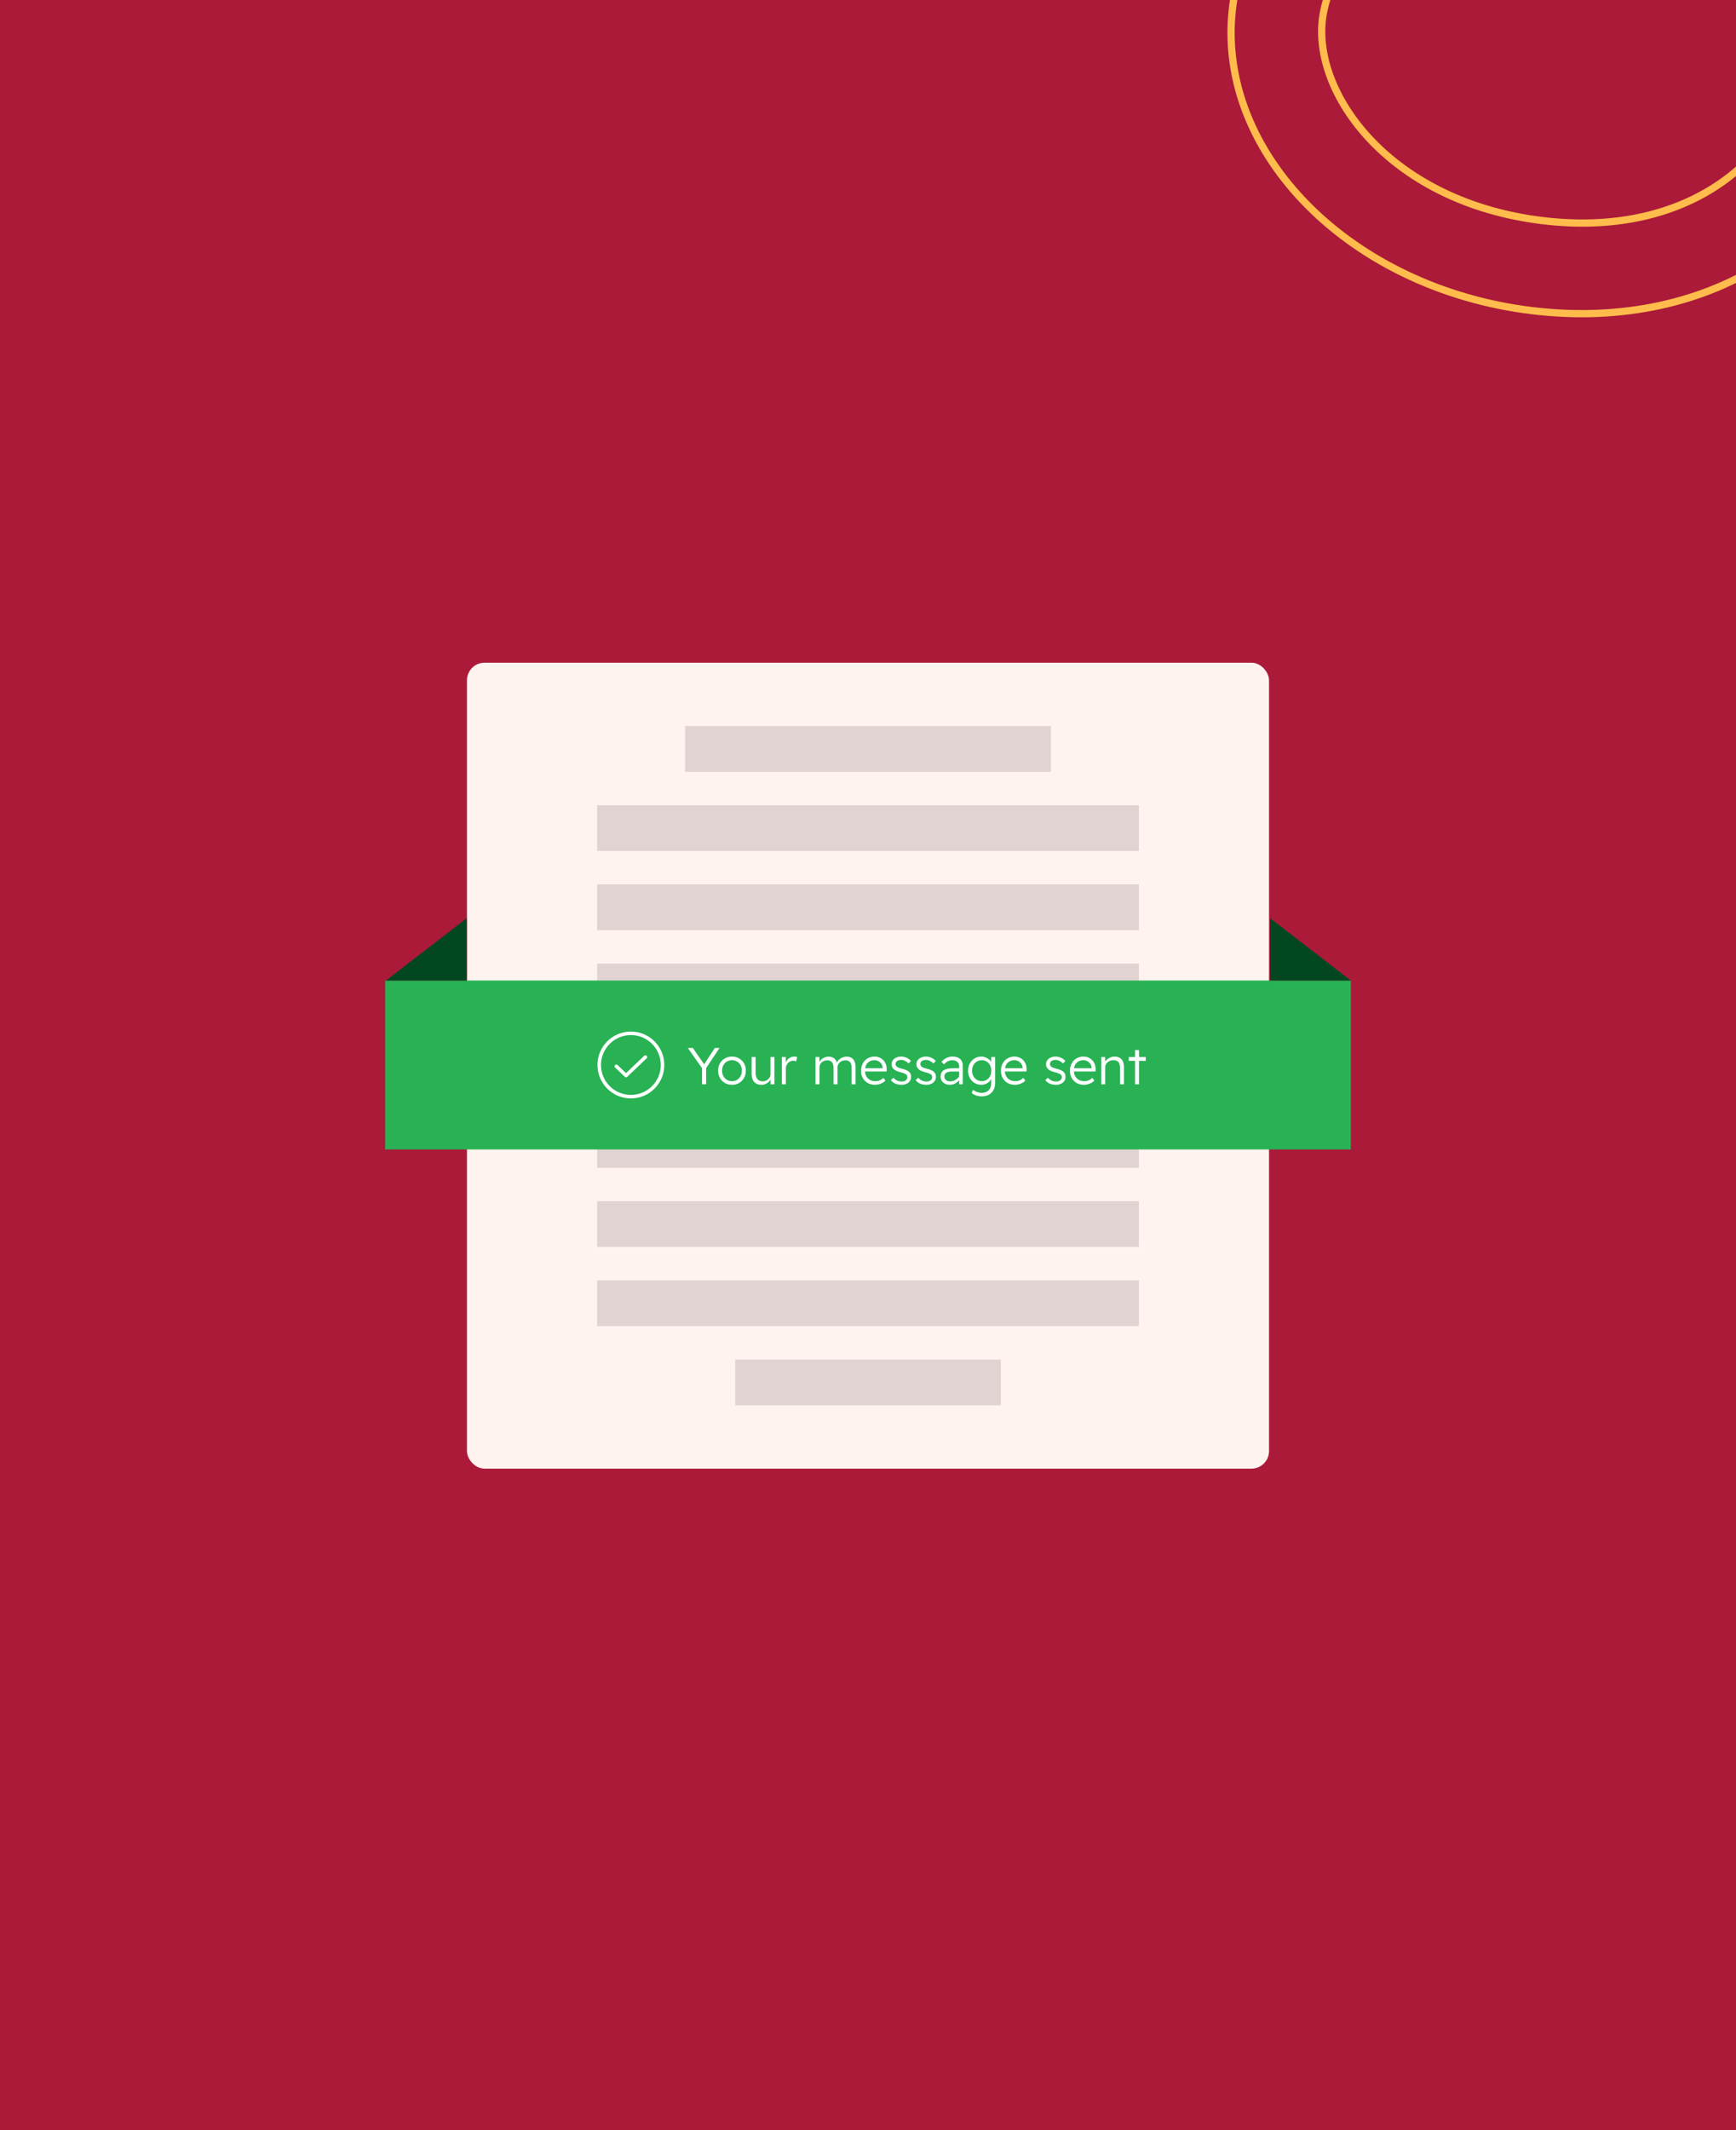 <svg width="720" height="883" viewBox="0 0 720 883" fill="none" xmlns="http://www.w3.org/2000/svg">
<rect x="0" y="0" width="720" height="883" fill="#808080" stroke="none"/>
<g clip-path="url(#clip0_104_1104)">
<rect width="720" height="883" fill="#AB1A39"/>
<rect x="193.669" y="274.724" width="332.66" height="334.119" rx="7.295" fill="#FEF3EE"/>
<rect width="151.74" height="18.968" transform="translate(284.13 300.987)" fill="#E2D3D3"/>
<rect width="224.692" height="18.968" transform="translate(247.654 333.815)" fill="#E2D3D3"/>
<rect width="224.692" height="18.968" transform="translate(247.654 366.643)" fill="#E2D3D3"/>
<rect width="224.692" height="18.968" transform="translate(247.654 399.472)" fill="#E2D3D3"/>
<rect width="224.692" height="18.968" transform="translate(247.654 432.3)" fill="#E2D3D3"/>
<rect width="224.692" height="18.968" transform="translate(247.654 465.128)" fill="#E2D3D3"/>
<rect width="224.692" height="18.968" transform="translate(247.654 497.957)" fill="#E2D3D3"/>
<rect width="224.692" height="18.968" transform="translate(247.654 530.785)" fill="#E2D3D3"/>
<rect width="110.157" height="18.968" transform="translate(304.921 563.613)" fill="#E2D3D3"/>
<rect width="400.506" height="70.034" transform="translate(159.747 406.483)" fill="#28B254"/>
<path d="M267.673 438.217L259.644 445.877L255.636 442.047" stroke="white" stroke-width="1.459" stroke-linecap="round" stroke-linejoin="round"/>
<path d="M261.655 454.631C268.907 454.631 274.786 448.752 274.786 441.5C274.786 434.248 268.907 428.369 261.655 428.369C254.403 428.369 248.523 434.248 248.523 441.5C248.523 448.752 254.403 454.631 261.655 454.631Z" stroke="white" stroke-width="1.459" stroke-linecap="round" stroke-linejoin="round"/>
<path d="M291.171 449.5V442.059L291.322 443.049L285.279 434.447H287.344L292.29 441.565L291.859 441.522L296.461 434.447H298.418L292.591 443.199L292.87 441.952V449.5H291.171ZM303.593 449.715C302.489 449.715 301.5 449.464 300.626 448.962C299.765 448.446 299.084 447.751 298.583 446.876C298.081 445.988 297.83 444.977 297.83 443.844C297.83 442.712 298.081 441.708 298.583 440.834C299.084 439.959 299.765 439.271 300.626 438.769C301.5 438.267 302.489 438.017 303.593 438.017C304.697 438.017 305.679 438.267 306.539 438.769C307.414 439.271 308.095 439.959 308.582 440.834C309.084 441.708 309.335 442.712 309.335 443.844C309.335 444.977 309.084 445.988 308.582 446.876C308.095 447.751 307.414 448.446 306.539 448.962C305.679 449.464 304.697 449.715 303.593 449.715ZM303.593 448.21C304.382 448.21 305.084 448.023 305.701 447.651C306.331 447.264 306.819 446.74 307.163 446.081C307.521 445.421 307.693 444.676 307.679 443.844C307.693 442.998 307.521 442.253 307.163 441.608C306.819 440.963 306.331 440.454 305.701 440.081C305.084 439.708 304.382 439.522 303.593 439.522C302.805 439.522 302.095 439.708 301.464 440.081C300.848 440.454 300.36 440.97 300.002 441.629C299.644 442.274 299.471 443.013 299.486 443.844C299.471 444.676 299.644 445.421 300.002 446.081C300.36 446.74 300.848 447.264 301.464 447.651C302.095 448.023 302.805 448.21 303.593 448.21ZM315.77 449.715C314.938 449.715 314.221 449.543 313.619 449.199C313.017 448.841 312.551 448.332 312.222 447.672C311.906 446.998 311.748 446.174 311.748 445.199V438.21H313.383V444.791C313.383 445.923 313.641 446.79 314.157 447.393C314.687 447.98 315.426 448.274 316.372 448.274C316.831 448.274 317.246 448.195 317.619 448.038C318.006 447.866 318.343 447.643 318.63 447.371C318.917 447.099 319.139 446.798 319.297 446.468C319.469 446.124 319.555 445.78 319.555 445.436V438.21H321.189V449.5H319.576L319.555 447.048L319.877 446.876C319.705 447.393 319.411 447.873 318.995 448.317C318.594 448.747 318.114 449.091 317.555 449.349C317.01 449.593 316.415 449.715 315.77 449.715ZM324.264 449.5V438.21H325.899L325.92 441.479L325.727 440.92C325.87 440.404 326.114 439.923 326.458 439.479C326.816 439.034 327.246 438.683 327.748 438.425C328.25 438.153 328.802 438.017 329.404 438.017C329.648 438.017 329.877 438.038 330.092 438.081C330.307 438.11 330.486 438.153 330.63 438.21L330.199 439.995C329.999 439.923 329.791 439.866 329.576 439.823C329.375 439.766 329.182 439.737 328.995 439.737C328.551 439.737 328.135 439.83 327.748 440.017C327.375 440.189 327.053 440.425 326.78 440.726C326.508 441.027 326.293 441.371 326.135 441.758C325.992 442.131 325.92 442.518 325.92 442.92V449.5H324.264ZM338.228 449.5V438.21H339.862L339.884 440.769L339.497 440.92C339.669 440.49 339.891 440.103 340.163 439.758C340.436 439.4 340.751 439.099 341.11 438.855C341.482 438.597 341.877 438.396 342.292 438.253C342.723 438.11 343.16 438.038 343.604 438.038C344.235 438.038 344.794 438.146 345.282 438.361C345.783 438.561 346.192 438.877 346.507 439.307C346.837 439.737 347.074 440.282 347.217 440.941H346.916L347.045 440.576C347.217 440.203 347.439 439.866 347.712 439.565C347.998 439.25 348.321 438.977 348.679 438.748C349.052 438.518 349.439 438.346 349.841 438.232C350.256 438.103 350.665 438.038 351.066 438.038C351.898 438.038 352.593 438.203 353.152 438.533C353.711 438.862 354.134 439.371 354.421 440.06C354.708 440.733 354.851 441.594 354.851 442.64V449.5H353.217V442.705C353.217 441.615 352.995 440.819 352.55 440.318C352.106 439.816 351.446 439.565 350.572 439.565C350.113 439.565 349.683 439.644 349.281 439.801C348.894 439.945 348.557 440.153 348.271 440.425C347.984 440.697 347.762 440.999 347.604 441.328C347.446 441.658 347.368 442.009 347.368 442.382V449.5H345.712V442.683C345.712 441.637 345.489 440.855 345.045 440.339C344.601 439.823 343.963 439.565 343.131 439.565C342.658 439.565 342.221 439.644 341.819 439.801C341.432 439.959 341.088 440.167 340.787 440.425C340.5 440.683 340.278 440.977 340.12 441.307C339.963 441.622 339.884 441.945 339.884 442.274V449.5H338.228ZM362.921 449.715C361.788 449.715 360.785 449.471 359.91 448.984C359.035 448.482 358.347 447.794 357.846 446.919C357.358 446.045 357.114 445.049 357.114 443.93C357.114 443.056 357.251 442.26 357.523 441.543C357.81 440.812 358.197 440.189 358.684 439.672C359.186 439.142 359.781 438.733 360.469 438.447C361.157 438.16 361.91 438.017 362.727 438.017C363.444 438.017 364.111 438.146 364.727 438.404C365.358 438.662 365.903 439.034 366.361 439.522C366.82 439.995 367.171 440.561 367.415 441.221C367.659 441.866 367.766 442.583 367.738 443.371L367.716 444.188H358.297L357.953 442.855H366.361L366.06 443.221L366.082 442.683C366.053 442.067 365.881 441.522 365.566 441.049C365.25 440.576 364.842 440.203 364.34 439.93C363.853 439.658 363.315 439.522 362.727 439.522C361.896 439.522 361.179 439.701 360.577 440.06C359.975 440.404 359.516 440.898 359.2 441.543C358.899 442.174 358.742 442.934 358.727 443.823C358.742 444.712 358.928 445.486 359.286 446.145C359.645 446.79 360.147 447.299 360.792 447.672C361.451 448.031 362.211 448.21 363.071 448.21C363.688 448.21 364.261 448.109 364.792 447.909C365.322 447.694 365.86 447.342 366.404 446.855L367.222 448.016C366.877 448.36 366.469 448.661 365.996 448.919C365.537 449.163 365.042 449.357 364.512 449.5C363.982 449.643 363.451 449.715 362.921 449.715ZM373.872 449.715C372.926 449.715 372.073 449.55 371.313 449.22C370.553 448.876 369.937 448.389 369.464 447.758L370.582 446.79C370.998 447.307 371.492 447.694 372.066 447.952C372.639 448.21 373.292 448.339 374.023 448.339C374.395 448.339 374.725 448.296 375.012 448.21C375.299 448.109 375.542 447.98 375.743 447.823C375.944 447.651 376.087 447.457 376.173 447.242C376.273 447.013 376.324 446.769 376.324 446.511C376.324 446.038 376.137 445.658 375.765 445.371C375.564 445.228 375.284 445.092 374.926 444.963C374.582 444.819 374.159 444.683 373.657 444.554C372.883 444.368 372.231 444.153 371.7 443.909C371.184 443.651 370.776 443.357 370.474 443.027C370.245 442.769 370.073 442.49 369.958 442.188C369.844 441.887 369.786 441.543 369.786 441.156C369.786 440.54 369.958 439.995 370.302 439.522C370.646 439.049 371.112 438.683 371.7 438.425C372.302 438.153 372.983 438.017 373.743 438.017C374.259 438.017 374.768 438.088 375.27 438.232C375.786 438.375 376.259 438.583 376.689 438.855C377.119 439.128 377.492 439.457 377.807 439.844L376.84 440.877C376.553 440.576 376.238 440.318 375.894 440.103C375.564 439.873 375.22 439.701 374.861 439.586C374.503 439.457 374.152 439.393 373.808 439.393C373.435 439.393 373.098 439.436 372.797 439.522C372.496 439.594 372.238 439.708 372.023 439.866C371.822 440.009 371.672 440.189 371.571 440.404C371.471 440.604 371.421 440.841 371.421 441.113C371.435 441.314 371.485 441.515 371.571 441.715C371.657 441.902 371.779 442.059 371.937 442.188C372.137 442.346 372.424 442.504 372.797 442.662C373.17 442.805 373.621 442.934 374.152 443.049C374.84 443.221 375.42 443.414 375.894 443.629C376.367 443.83 376.747 444.074 377.033 444.36C377.334 444.618 377.549 444.92 377.678 445.264C377.807 445.608 377.872 446.002 377.872 446.446C377.872 447.091 377.7 447.665 377.356 448.167C377.012 448.654 376.539 449.034 375.937 449.306C375.334 449.579 374.646 449.715 373.872 449.715ZM384.162 449.715C383.216 449.715 382.363 449.55 381.603 449.22C380.844 448.876 380.227 448.389 379.754 447.758L380.872 446.79C381.288 447.307 381.783 447.694 382.356 447.952C382.929 448.21 383.582 448.339 384.313 448.339C384.686 448.339 385.015 448.296 385.302 448.21C385.589 448.109 385.833 447.98 386.033 447.823C386.234 447.651 386.377 447.457 386.463 447.242C386.564 447.013 386.614 446.769 386.614 446.511C386.614 446.038 386.428 445.658 386.055 445.371C385.854 445.228 385.575 445.092 385.216 444.963C384.872 444.819 384.449 444.683 383.947 444.554C383.173 444.368 382.521 444.153 381.99 443.909C381.474 443.651 381.066 443.357 380.765 443.027C380.535 442.769 380.363 442.49 380.249 442.188C380.134 441.887 380.077 441.543 380.077 441.156C380.077 440.54 380.249 439.995 380.593 439.522C380.937 439.049 381.403 438.683 381.99 438.425C382.593 438.153 383.274 438.017 384.033 438.017C384.549 438.017 385.058 438.088 385.56 438.232C386.076 438.375 386.549 438.583 386.98 438.855C387.41 439.128 387.782 439.457 388.098 439.844L387.13 440.877C386.843 440.576 386.528 440.318 386.184 440.103C385.854 439.873 385.51 439.701 385.152 439.586C384.793 439.457 384.442 439.393 384.098 439.393C383.725 439.393 383.388 439.436 383.087 439.522C382.786 439.594 382.528 439.708 382.313 439.866C382.112 440.009 381.962 440.189 381.861 440.404C381.761 440.604 381.711 440.841 381.711 441.113C381.725 441.314 381.775 441.515 381.861 441.715C381.947 441.902 382.069 442.059 382.227 442.188C382.428 442.346 382.714 442.504 383.087 442.662C383.46 442.805 383.912 442.934 384.442 443.049C385.13 443.221 385.711 443.414 386.184 443.629C386.657 443.83 387.037 444.074 387.324 444.36C387.625 444.618 387.84 444.92 387.969 445.264C388.098 445.608 388.162 446.002 388.162 446.446C388.162 447.091 387.99 447.665 387.646 448.167C387.302 448.654 386.829 449.034 386.227 449.306C385.625 449.579 384.937 449.715 384.162 449.715ZM397.807 449.5V441.973C397.807 441.242 397.549 440.654 397.033 440.21C396.517 439.766 395.836 439.543 394.99 439.543C394.288 439.543 393.65 439.687 393.076 439.973C392.503 440.26 391.994 440.69 391.55 441.264L390.474 440.189C391.119 439.457 391.822 438.913 392.582 438.554C393.356 438.196 394.195 438.017 395.098 438.017C395.958 438.017 396.703 438.16 397.334 438.447C397.965 438.733 398.445 439.149 398.775 439.694C399.119 440.239 399.291 440.898 399.291 441.672V449.5H397.807ZM393.937 449.715C393.205 449.715 392.553 449.572 391.98 449.285C391.406 448.998 390.947 448.604 390.603 448.102C390.274 447.586 390.109 446.984 390.109 446.296C390.109 445.737 390.209 445.242 390.41 444.812C390.625 444.382 390.933 444.024 391.335 443.737C391.736 443.45 392.245 443.235 392.861 443.092C393.478 442.934 394.18 442.855 394.969 442.855H398.539L398.409 444.21H394.754C394.252 444.21 393.808 444.253 393.42 444.339C393.048 444.425 392.725 444.561 392.453 444.748C392.195 444.92 391.994 445.135 391.851 445.393C391.722 445.636 391.657 445.93 391.657 446.274C391.657 446.676 391.757 447.034 391.958 447.35C392.173 447.651 392.453 447.887 392.797 448.059C393.155 448.217 393.557 448.296 394.001 448.296C394.589 448.296 395.141 448.195 395.657 447.995C396.173 447.78 396.632 447.493 397.033 447.135C397.449 446.762 397.779 446.346 398.022 445.887L398.474 446.919C398.159 447.464 397.764 447.952 397.291 448.382C396.818 448.798 396.295 449.127 395.721 449.371C395.162 449.6 394.567 449.715 393.937 449.715ZM407.165 454.511C406.362 454.511 405.581 454.382 404.821 454.123C404.076 453.865 403.466 453.521 402.993 453.091L403.595 451.801C404.026 452.174 404.556 452.475 405.187 452.704C405.832 452.934 406.484 453.048 407.144 453.048C407.947 453.048 408.642 452.891 409.23 452.575C409.817 452.26 410.276 451.801 410.606 451.199C410.936 450.597 411.101 449.866 411.101 449.005V446.532L411.316 446.597C411.215 447.156 410.95 447.672 410.52 448.145C410.104 448.618 409.588 448.998 408.972 449.285C408.369 449.572 407.731 449.715 407.058 449.715C405.997 449.715 405.043 449.464 404.198 448.962C403.366 448.446 402.707 447.751 402.219 446.876C401.746 446.002 401.51 445.006 401.51 443.887C401.51 442.755 401.746 441.751 402.219 440.877C402.707 439.988 403.366 439.293 404.198 438.791C405.029 438.275 405.954 438.017 406.972 438.017C407.416 438.017 407.846 438.074 408.262 438.189C408.678 438.303 409.065 438.468 409.423 438.683C409.782 438.884 410.104 439.113 410.391 439.371C410.678 439.629 410.914 439.909 411.101 440.21C411.287 440.511 411.409 440.812 411.466 441.113L411.101 441.221L411.122 438.21H412.735V448.898C412.735 449.787 412.599 450.575 412.326 451.263C412.068 451.966 411.688 452.554 411.187 453.027C410.699 453.514 410.111 453.88 409.423 454.123C408.749 454.382 407.997 454.511 407.165 454.511ZM407.208 448.188C407.968 448.188 408.642 448.009 409.23 447.651C409.832 447.278 410.298 446.769 410.627 446.124C410.971 445.464 411.144 444.712 411.144 443.866C411.144 443.02 410.971 442.274 410.627 441.629C410.298 440.97 409.832 440.454 409.23 440.081C408.642 439.708 407.961 439.522 407.187 439.522C406.413 439.522 405.717 439.715 405.101 440.103C404.499 440.475 404.026 440.991 403.681 441.651C403.337 442.296 403.165 443.041 403.165 443.887C403.165 444.704 403.337 445.443 403.681 446.102C404.026 446.747 404.499 447.256 405.101 447.629C405.717 448.002 406.42 448.188 407.208 448.188ZM420.945 449.715C419.812 449.715 418.809 449.471 417.934 448.984C417.06 448.482 416.372 447.794 415.87 446.919C415.383 446.045 415.139 445.049 415.139 443.93C415.139 443.056 415.275 442.26 415.547 441.543C415.834 440.812 416.221 440.189 416.709 439.672C417.21 439.142 417.805 438.733 418.494 438.447C419.182 438.16 419.934 438.017 420.752 438.017C421.468 438.017 422.135 438.146 422.751 438.404C423.382 438.662 423.927 439.034 424.386 439.522C424.845 439.995 425.196 440.561 425.44 441.221C425.683 441.866 425.791 442.583 425.762 443.371L425.741 444.188H416.322L415.978 442.855H424.386L424.085 443.221L424.106 442.683C424.078 442.067 423.906 441.522 423.59 441.049C423.275 440.576 422.866 440.203 422.364 439.93C421.877 439.658 421.339 439.522 420.752 439.522C419.92 439.522 419.203 439.701 418.601 440.06C417.999 440.404 417.54 440.898 417.225 441.543C416.924 442.174 416.766 442.934 416.752 443.823C416.766 444.712 416.952 445.486 417.311 446.145C417.669 446.79 418.171 447.299 418.816 447.672C419.476 448.031 420.235 448.21 421.096 448.21C421.712 448.21 422.286 448.109 422.816 447.909C423.346 447.694 423.884 447.342 424.429 446.855L425.246 448.016C424.902 448.36 424.493 448.661 424.02 448.919C423.561 449.163 423.067 449.357 422.536 449.5C422.006 449.643 421.476 449.715 420.945 449.715ZM437.924 449.715C436.978 449.715 436.124 449.55 435.365 449.22C434.605 448.876 433.988 448.389 433.515 447.758L434.634 446.79C435.049 447.307 435.544 447.694 436.117 447.952C436.691 448.21 437.343 448.339 438.074 448.339C438.447 448.339 438.777 448.296 439.063 448.21C439.35 448.109 439.594 447.98 439.795 447.823C439.995 447.651 440.139 447.457 440.225 447.242C440.325 447.013 440.375 446.769 440.375 446.511C440.375 446.038 440.189 445.658 439.816 445.371C439.615 445.228 439.336 445.092 438.977 444.963C438.633 444.819 438.21 444.683 437.709 444.554C436.935 444.368 436.282 444.153 435.752 443.909C435.236 443.651 434.827 443.357 434.526 443.027C434.297 442.769 434.125 442.49 434.01 442.188C433.895 441.887 433.838 441.543 433.838 441.156C433.838 440.54 434.01 439.995 434.354 439.522C434.698 439.049 435.164 438.683 435.752 438.425C436.354 438.153 437.035 438.017 437.795 438.017C438.311 438.017 438.82 438.088 439.322 438.232C439.838 438.375 440.311 438.583 440.741 438.855C441.171 439.128 441.544 439.457 441.859 439.844L440.891 440.877C440.605 440.576 440.289 440.318 439.945 440.103C439.615 439.873 439.271 439.701 438.913 439.586C438.555 439.457 438.203 439.393 437.859 439.393C437.486 439.393 437.15 439.436 436.848 439.522C436.547 439.594 436.289 439.708 436.074 439.866C435.874 440.009 435.723 440.189 435.623 440.404C435.522 440.604 435.472 440.841 435.472 441.113C435.487 441.314 435.537 441.515 435.623 441.715C435.709 441.902 435.831 442.059 435.988 442.188C436.189 442.346 436.476 442.504 436.848 442.662C437.221 442.805 437.673 442.934 438.203 443.049C438.891 443.221 439.472 443.414 439.945 443.629C440.418 443.83 440.798 444.074 441.085 444.36C441.386 444.618 441.601 444.92 441.73 445.264C441.859 445.608 441.924 446.002 441.924 446.446C441.924 447.091 441.752 447.665 441.407 448.167C441.063 448.654 440.59 449.034 439.988 449.306C439.386 449.579 438.698 449.715 437.924 449.715ZM449.569 449.715C448.436 449.715 447.433 449.471 446.558 448.984C445.684 448.482 444.995 447.794 444.494 446.919C444.006 446.045 443.763 445.049 443.763 443.93C443.763 443.056 443.899 442.26 444.171 441.543C444.458 440.812 444.845 440.189 445.332 439.672C445.834 439.142 446.429 438.733 447.117 438.447C447.805 438.16 448.558 438.017 449.375 438.017C450.092 438.017 450.759 438.146 451.375 438.404C452.006 438.662 452.551 439.034 453.009 439.522C453.468 439.995 453.819 440.561 454.063 441.221C454.307 441.866 454.414 442.583 454.386 443.371L454.364 444.188H444.945L444.601 442.855H453.009L452.708 443.221L452.73 442.683C452.701 442.067 452.529 441.522 452.214 441.049C451.898 440.576 451.49 440.203 450.988 439.93C450.501 439.658 449.963 439.522 449.375 439.522C448.544 439.522 447.827 439.701 447.225 440.06C446.623 440.404 446.164 440.898 445.848 441.543C445.547 442.174 445.39 442.934 445.375 443.823C445.39 444.712 445.576 445.486 445.934 446.145C446.293 446.79 446.795 447.299 447.44 447.672C448.099 448.031 448.859 448.21 449.719 448.21C450.336 448.21 450.909 448.109 451.44 447.909C451.97 447.694 452.508 447.342 453.052 446.855L453.87 448.016C453.526 448.36 453.117 448.661 452.644 448.919C452.185 449.163 451.691 449.357 451.16 449.5C450.63 449.643 450.099 449.715 449.569 449.715ZM456.735 449.5V438.21H458.37V440.619L458.047 440.812C458.205 440.31 458.492 439.852 458.907 439.436C459.323 439.02 459.825 438.683 460.413 438.425C461.001 438.153 461.61 438.017 462.241 438.017C463.086 438.017 463.796 438.181 464.37 438.511C464.957 438.827 465.402 439.321 465.703 439.995C466.004 440.669 466.154 441.522 466.154 442.554V449.5H464.52V442.662C464.52 441.93 464.413 441.328 464.198 440.855C463.997 440.382 463.689 440.038 463.273 439.823C462.871 439.608 462.362 439.508 461.746 439.522C461.259 439.522 460.807 439.601 460.391 439.758C459.99 439.916 459.639 440.131 459.338 440.404C459.036 440.662 458.8 440.956 458.628 441.285C458.456 441.601 458.37 441.916 458.37 442.231V449.5H457.574C457.445 449.5 457.309 449.5 457.166 449.5C457.022 449.5 456.879 449.5 456.735 449.5ZM470.76 449.5V435.329H472.394V449.5H470.76ZM468.158 439.801V438.21H475.211V439.801H468.158Z" fill="white"/>
<path d="M160.093 406.483L193.598 380.626V406.483H160.093Z" fill="#024720"/>
<path d="M560.252 406.483L526.747 380.626V406.483H560.252Z" fill="#024720"/>
<path d="M745.07 29.999L745.067 30.148L745.034 30.294C736.937 66.504 700.069 97.641 642.511 91.763C579.292 85.306 545.931 41.798 548.282 9.921C550.521 -20.435 587.627 -56.071 650.736 -49.626C712.522 -43.316 745.758 -1.636 745.07 29.999ZM638.693 129.141C713.839 136.815 771.29 94.175 782.442 34.897C786.766 -24.485 729.866 -79.314 654.554 -87.005C579.211 -94.699 515.189 -52.199 510.811 7.156C506.428 66.57 563.346 121.447 638.693 129.141Z" stroke="#FFBC4C" stroke-width="3"/>
</g>
<defs>
<clipPath id="clip0_104_1104">
<rect width="720" height="883" fill="white"/>
</clipPath>
</defs>
</svg>
